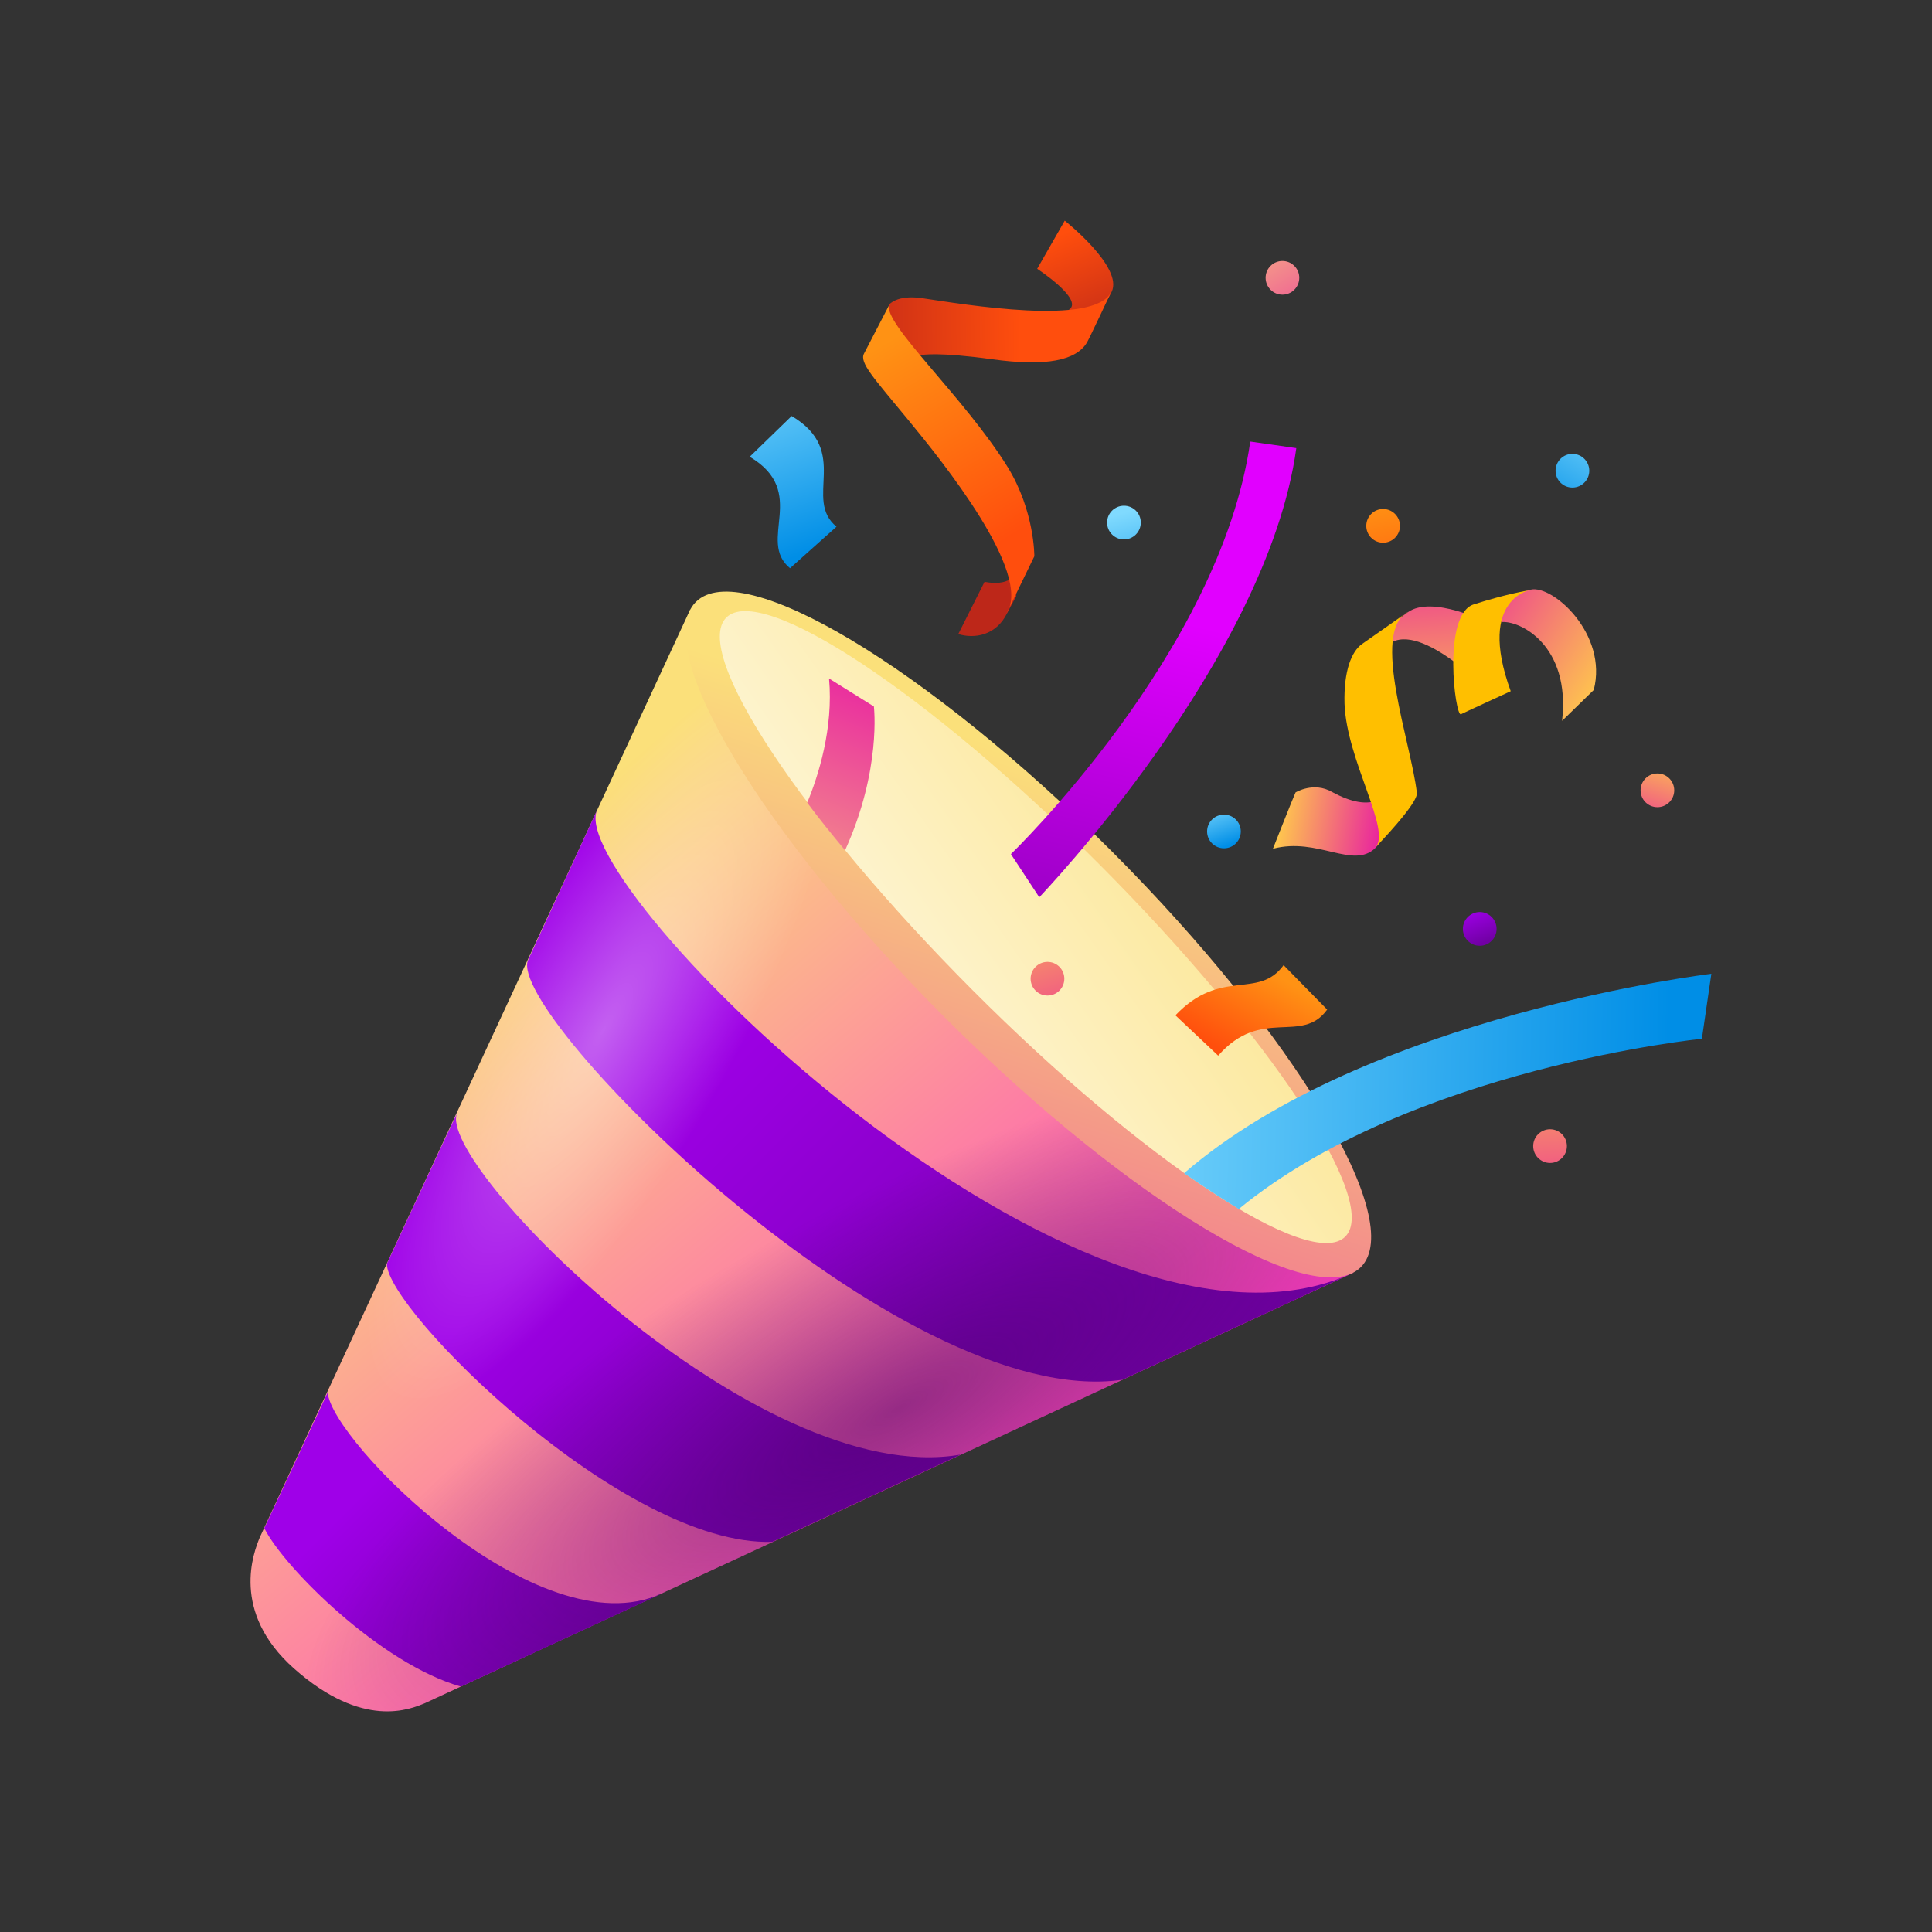 <svg width="38" height="38" viewBox="0 0 38 38" fill="none" xmlns="http://www.w3.org/2000/svg">
<rect x="0" y="0" width="38" height="38" fill="#333333" stroke="none"/>
<path d="M8.363 33.497L26.614 25.035L13.573 11.994L5.111 30.236C4.99 30.528 4.528 31.701 5.782 32.817C7.141 34.023 8.072 33.618 8.363 33.497Z" fill="url(#paint0_linear_137_4738)"/>
<path d="M11.744 15.934L10.385 18.886C9.948 19.946 17.698 27.769 22.075 27.138L26.613 25.035C21.234 27.518 11.081 17.374 11.744 15.934Z" fill="url(#paint1_linear_137_4738)"/>
<path d="M8.993 21.888L8.677 22.559L7.609 24.857C7.601 25.763 12.269 30.423 15.19 30.326L18.895 28.61C14.882 29.306 8.532 22.867 8.993 21.888Z" fill="url(#paint2_linear_137_4738)"/>
<path d="M5.199 30.058C5.588 30.835 7.489 32.728 9.066 33.173L12.982 31.361L13.006 31.345C10.595 32.453 6.518 28.343 6.445 27.389L5.199 30.058Z" fill="url(#paint3_linear_137_4738)"/>
<path opacity="0.75" d="M8.363 33.497L26.614 25.035L13.573 11.994L5.111 30.236C4.99 30.528 4.528 31.701 5.782 32.817C7.141 34.023 8.072 33.618 8.363 33.497Z" fill="url(#paint4_radial_137_4738)"/>
<path opacity="0.75" d="M8.363 33.497L26.614 25.035L13.573 11.994L5.111 30.236C4.99 30.528 4.528 31.701 5.782 32.817C7.141 34.023 8.072 33.618 8.363 33.497Z" fill="url(#paint5_radial_137_4738)"/>
<path d="M19.81 12.058C19.592 12.503 19.163 12.568 18.848 12.471L19.365 11.443C19.365 11.443 19.948 11.573 19.964 11.192L19.988 11.726L19.81 12.058Z" fill="url(#paint6_linear_137_4738)"/>
<path d="M21.258 6.395C21.258 6.395 21.63 6.225 21.865 5.74C22.099 5.255 20.942 4.34 20.942 4.34L20.4 5.287C20.4 5.287 21.315 5.886 21.031 6.088C20.74 6.29 21.258 6.395 21.258 6.395Z" fill="url(#paint7_linear_137_4738)"/>
<path d="M30.724 14.178C30.894 12.689 29.891 12.196 29.527 12.236C29.527 12.236 29.462 11.751 30.11 11.597C30.538 11.5 31.631 12.471 31.347 13.571L30.724 14.178Z" fill="url(#paint8_linear_137_4738)"/>
<path d="M26.768 24.921C25.862 25.827 22.205 23.627 18.589 20.018C14.981 16.41 12.78 12.746 13.686 11.84C14.592 10.934 18.249 13.134 21.865 16.742C25.473 20.358 27.666 24.015 26.768 24.921Z" fill="url(#paint9_linear_137_4738)"/>
<path d="M26.46 24.323C25.773 25.01 22.488 22.842 19.131 19.477C15.774 16.111 13.598 12.835 14.285 12.147C14.973 11.46 18.257 13.628 21.615 16.993C24.972 20.359 27.148 23.635 26.46 24.323Z" fill="url(#paint10_linear_137_4738)"/>
<path d="M21.857 5.74C21.857 5.74 21.436 6.638 21.38 6.735C21.169 7.091 20.579 7.213 19.519 7.067C18.459 6.921 18.152 6.978 18.103 6.986C18.055 7.002 17.432 6.501 17.432 6.501L17.488 5.991C17.488 5.991 17.634 5.797 18.119 5.862C18.985 5.991 21.533 6.42 21.857 5.74Z" fill="url(#paint11_linear_137_4738)"/>
<path d="M23.96 20.763C24.81 19.792 25.603 20.553 26.104 19.857L25.247 18.983C24.745 19.671 24.017 19.024 23.119 19.97L23.96 20.763Z" fill="url(#paint12_linear_137_4738)"/>
<path d="M14.746 8.984C15.919 9.68 14.876 10.634 15.539 11.176L16.453 10.359C15.79 9.817 16.744 8.879 15.571 8.183L14.746 8.984Z" fill="url(#paint13_linear_137_4738)"/>
<path d="M27.164 12.584C27.196 12.576 27.213 12.382 27.69 12.042C28.167 11.702 29.243 12.228 29.381 12.309C29.526 12.39 29.405 13.725 29.405 13.725C29.405 13.725 28.062 12.293 27.391 12.624C26.719 12.948 27.164 12.584 27.164 12.584Z" fill="url(#paint14_linear_137_4738)"/>
<path d="M27.343 15.909C27.343 15.909 27.294 16.435 27.052 16.678C26.615 17.107 25.919 16.46 25.037 16.694C25.037 16.694 25.442 15.667 25.482 15.586C25.482 15.586 25.838 15.367 26.202 15.578C26.574 15.78 26.898 15.845 27.124 15.723C27.351 15.602 27.343 15.909 27.343 15.909Z" fill="url(#paint15_linear_137_4738)"/>
<path d="M29.714 13.595C29.714 13.595 28.848 13.992 28.735 14.048C28.621 14.105 28.363 12.091 28.985 11.888C29.616 11.686 30.045 11.613 30.11 11.605C30.175 11.589 29.026 11.71 29.714 13.595Z" fill="#FFBF00"/>
<path d="M27.051 16.67C27.407 16.298 27.893 15.748 27.868 15.594C27.755 14.607 26.954 12.431 27.69 12.034C27.69 12.034 27.003 12.52 26.792 12.665C26.582 12.811 26.428 13.199 26.445 13.838C26.485 14.955 27.375 16.338 27.051 16.67Z" fill="#FFBF00"/>
<path d="M24.591 8.685C24.001 12.835 19.883 16.799 19.883 16.799L20.441 17.648C20.441 17.648 24.923 12.98 25.497 8.814L24.591 8.685Z" fill="url(#paint16_linear_137_4738)"/>
<path d="M16.995 6.953C16.898 7.131 17.181 7.43 17.861 8.256C18.54 9.081 20.304 11.265 19.802 12.058L20.344 10.941C20.344 10.941 20.352 10.052 19.819 9.186C18.977 7.827 17.367 6.363 17.489 5.999L16.995 6.953Z" fill="url(#paint17_linear_137_4738)"/>
<path d="M20.603 19.581C20.786 19.581 20.934 19.433 20.934 19.25C20.934 19.067 20.786 18.919 20.603 18.919C20.42 18.919 20.271 19.067 20.271 19.25C20.271 19.433 20.42 19.581 20.603 19.581Z" fill="url(#paint18_linear_137_4738)"/>
<path d="M25.224 5.796C25.407 5.796 25.555 5.647 25.555 5.464C25.555 5.281 25.407 5.133 25.224 5.133C25.041 5.133 24.893 5.281 24.893 5.464C24.893 5.647 25.041 5.796 25.224 5.796Z" fill="url(#paint19_linear_137_4738)"/>
<path d="M22.107 10.61C22.29 10.61 22.438 10.461 22.438 10.278C22.438 10.095 22.29 9.947 22.107 9.947C21.924 9.947 21.775 10.095 21.775 10.278C21.775 10.461 21.924 10.61 22.107 10.61Z" fill="url(#paint20_linear_137_4738)"/>
<path d="M24.074 16.685C24.257 16.685 24.405 16.537 24.405 16.354C24.405 16.171 24.257 16.023 24.074 16.023C23.89 16.023 23.742 16.171 23.742 16.354C23.742 16.537 23.89 16.685 24.074 16.685Z" fill="url(#paint21_linear_137_4738)"/>
<path d="M32.599 15.876C32.782 15.876 32.93 15.728 32.93 15.545C32.93 15.362 32.782 15.213 32.599 15.213C32.416 15.213 32.268 15.362 32.268 15.545C32.268 15.728 32.416 15.876 32.599 15.876Z" fill="url(#paint22_linear_137_4738)"/>
<path d="M30.488 22.874C30.671 22.874 30.819 22.725 30.819 22.542C30.819 22.359 30.671 22.211 30.488 22.211C30.305 22.211 30.156 22.359 30.156 22.542C30.156 22.725 30.305 22.874 30.488 22.874Z" fill="url(#paint23_linear_137_4738)"/>
<path d="M29.105 18.602C29.288 18.602 29.436 18.454 29.436 18.271C29.436 18.088 29.288 17.939 29.105 17.939C28.922 17.939 28.773 18.088 28.773 18.271C28.773 18.454 28.922 18.602 29.105 18.602Z" fill="url(#paint24_linear_137_4738)"/>
<path d="M30.927 9.59C31.11 9.59 31.259 9.442 31.259 9.259C31.259 9.076 31.11 8.927 30.927 8.927C30.744 8.927 30.596 9.076 30.596 9.259C30.596 9.442 30.744 9.59 30.927 9.59Z" fill="url(#paint25_linear_137_4738)"/>
<path d="M27.204 10.674C27.387 10.674 27.536 10.526 27.536 10.343C27.536 10.16 27.387 10.011 27.204 10.011C27.021 10.011 26.873 10.16 26.873 10.343C26.873 10.526 27.021 10.674 27.204 10.674Z" fill="url(#paint26_linear_137_4738)"/>
<path d="M24.365 23.78C27.747 21.005 33.474 20.431 33.474 20.431L33.66 19.153C33.66 19.153 26.881 19.962 23.289 23.076C23.677 23.343 24.033 23.578 24.365 23.78Z" fill="url(#paint27_linear_137_4738)"/>
<path d="M15.877 15.788C16.104 16.095 16.354 16.403 16.621 16.726C17.341 15.141 17.188 13.895 17.188 13.895L16.306 13.345C16.395 14.324 16.095 15.262 15.877 15.788Z" fill="url(#paint28_linear_137_4738)"/>
<defs>
<linearGradient id="paint0_linear_137_4738" x1="4.04" y1="14.542" x2="18.479" y2="31.653" gradientUnits="userSpaceOnUse">
<stop offset="0.254" stop-color="#FBE07A"/>
<stop offset="1" stop-color="#FF40BF"/>
</linearGradient>
<linearGradient id="paint1_linear_137_4738" x1="11.886" y1="15.795" x2="23.868" y2="27.777" gradientUnits="userSpaceOnUse">
<stop offset="0.254" stop-color="#9F00E8"/>
<stop offset="1" stop-color="#7000A3"/>
</linearGradient>
<linearGradient id="paint2_linear_137_4738" x1="8.564" y1="22.318" x2="16.874" y2="30.628" gradientUnits="userSpaceOnUse">
<stop offset="0.254" stop-color="#9F00E8"/>
<stop offset="1" stop-color="#7000A3"/>
</linearGradient>
<linearGradient id="paint3_linear_137_4738" x1="6.053" y1="27.77" x2="11.312" y2="33.029" gradientUnits="userSpaceOnUse">
<stop offset="0.254" stop-color="#9F00E8"/>
<stop offset="1" stop-color="#7000A3"/>
</linearGradient>
<radialGradient id="paint4_radial_137_4738" cx="0" cy="0" r="1" gradientUnits="userSpaceOnUse" gradientTransform="translate(11.864 20.267) rotate(119.598) scale(8.289 2.538)">
<stop stop-color="white" stop-opacity="0.5"/>
<stop offset="1" stop-color="white" stop-opacity="0"/>
</radialGradient>
<radialGradient id="paint5_radial_137_4738" cx="0" cy="0" r="1" gradientUnits="userSpaceOnUse" gradientTransform="translate(17.688 27.698) rotate(151.7) scale(13.139 4.098)">
<stop stop-color="#440063" stop-opacity="0.75"/>
<stop offset="1" stop-color="#420061" stop-opacity="0"/>
</radialGradient>
<linearGradient id="paint6_linear_137_4738" x1="19.872" y1="11.756" x2="21.857" y2="11.122" gradientUnits="userSpaceOnUse">
<stop stop-color="#BD2719"/>
<stop offset="1" stop-color="#FF4E0D"/>
</linearGradient>
<linearGradient id="paint7_linear_137_4738" x1="21.717" y1="6.829" x2="20.828" y2="4.62" gradientUnits="userSpaceOnUse">
<stop stop-color="#BD2719"/>
<stop offset="1" stop-color="#FF4E0D"/>
</linearGradient>
<linearGradient id="paint8_linear_137_4738" x1="31.607" y1="13.575" x2="28.296" y2="11.453" gradientUnits="userSpaceOnUse">
<stop stop-color="#FFCB4B"/>
<stop offset="1" stop-color="#E81CA2"/>
</linearGradient>
<linearGradient id="paint9_linear_137_4738" x1="23.122" y1="9.247" x2="15.723" y2="32.575" gradientUnits="userSpaceOnUse">
<stop offset="0.254" stop-color="#FBE07A"/>
<stop offset="1" stop-color="#E81CA2"/>
</linearGradient>
<linearGradient id="paint10_linear_137_4738" x1="25.551" y1="14.602" x2="14.196" y2="22.567" gradientUnits="userSpaceOnUse">
<stop stop-color="#FBE07A"/>
<stop offset="1" stop-color="white"/>
</linearGradient>
<linearGradient id="paint11_linear_137_4738" x1="16.41" y1="6.508" x2="20.078" y2="6.452" gradientUnits="userSpaceOnUse">
<stop stop-color="#BD2719"/>
<stop offset="1" stop-color="#FF4E0D"/>
</linearGradient>
<linearGradient id="paint12_linear_137_4738" x1="25.044" y1="19.155" x2="24.162" y2="20.738" gradientUnits="userSpaceOnUse">
<stop stop-color="#FF9214"/>
<stop offset="1" stop-color="#FF4E0D"/>
</linearGradient>
<linearGradient id="paint13_linear_137_4738" x1="14.741" y1="6.991" x2="16.075" y2="10.806" gradientUnits="userSpaceOnUse">
<stop stop-color="#80DAFE"/>
<stop offset="1" stop-color="#008EE6"/>
</linearGradient>
<linearGradient id="paint14_linear_137_4738" x1="28.369" y1="14.405" x2="28.064" y2="10.556" gradientUnits="userSpaceOnUse">
<stop stop-color="#FFCB4B"/>
<stop offset="1" stop-color="#E81CA2"/>
</linearGradient>
<linearGradient id="paint15_linear_137_4738" x1="25.137" y1="16.028" x2="27.264" y2="16.373" gradientUnits="userSpaceOnUse">
<stop stop-color="#FFCB4B"/>
<stop offset="1" stop-color="#E81CA2"/>
</linearGradient>
<linearGradient id="paint16_linear_137_4738" x1="23.675" y1="8.834" x2="20.52" y2="21.818" gradientUnits="userSpaceOnUse">
<stop offset="0.254" stop-color="#E100FF"/>
<stop offset="1" stop-color="#7000A3"/>
</linearGradient>
<linearGradient id="paint17_linear_137_4738" x1="17.47" y1="6.706" x2="19.804" y2="10.596" gradientUnits="userSpaceOnUse">
<stop stop-color="#FF9214"/>
<stop offset="1" stop-color="#FF4E0D"/>
</linearGradient>
<linearGradient id="paint18_linear_137_4738" x1="19.969" y1="17.385" x2="21.227" y2="21.086" gradientUnits="userSpaceOnUse">
<stop stop-color="#FFCB4B"/>
<stop offset="1" stop-color="#E81CA2"/>
</linearGradient>
<linearGradient id="paint19_linear_137_4738" x1="24.213" y1="3.807" x2="26.286" y2="7.212" gradientUnits="userSpaceOnUse">
<stop stop-color="#FBE07A"/>
<stop offset="1" stop-color="#E81CA2"/>
</linearGradient>
<linearGradient id="paint20_linear_137_4738" x1="22.057" y1="10.095" x2="22.576" y2="12.056" gradientUnits="userSpaceOnUse">
<stop stop-color="#80DAFE"/>
<stop offset="1" stop-color="#008EE6"/>
</linearGradient>
<linearGradient id="paint21_linear_137_4738" x1="23.85" y1="15.725" x2="24.166" y2="16.629" gradientUnits="userSpaceOnUse">
<stop stop-color="#80DAFE"/>
<stop offset="1" stop-color="#008EE6"/>
</linearGradient>
<linearGradient id="paint22_linear_137_4738" x1="32.839" y1="14.771" x2="32.247" y2="16.659" gradientUnits="userSpaceOnUse">
<stop stop-color="#FFCB4B"/>
<stop offset="1" stop-color="#E81CA2"/>
</linearGradient>
<linearGradient id="paint23_linear_137_4738" x1="30.39" y1="20.425" x2="30.575" y2="24.459" gradientUnits="userSpaceOnUse">
<stop stop-color="#FFCB4B"/>
<stop offset="1" stop-color="#E81CA2"/>
</linearGradient>
<linearGradient id="paint24_linear_137_4738" x1="28.888" y1="17.645" x2="29.204" y2="18.549" gradientUnits="userSpaceOnUse">
<stop offset="0.254" stop-color="#9F00E8"/>
<stop offset="1" stop-color="#7000A3"/>
</linearGradient>
<linearGradient id="paint25_linear_137_4738" x1="31.57" y1="8.154" x2="30.349" y2="10.264" gradientUnits="userSpaceOnUse">
<stop stop-color="#80DAFE"/>
<stop offset="1" stop-color="#008EE6"/>
</linearGradient>
<linearGradient id="paint26_linear_137_4738" x1="27.119" y1="9.872" x2="27.526" y2="12.13" gradientUnits="userSpaceOnUse">
<stop stop-color="#FF9214"/>
<stop offset="1" stop-color="#FF4E0D"/>
</linearGradient>
<linearGradient id="paint27_linear_137_4738" x1="20.997" y1="21.299" x2="32.808" y2="21.542" gradientUnits="userSpaceOnUse">
<stop stop-color="#80DAFE"/>
<stop offset="1" stop-color="#008EE6"/>
</linearGradient>
<linearGradient id="paint28_linear_137_4738" x1="14.47" y1="19.986" x2="17.301" y2="12.947" gradientUnits="userSpaceOnUse">
<stop stop-color="#FBE07A"/>
<stop offset="1" stop-color="#E81CA2"/>
</linearGradient>
</defs>
</svg>
